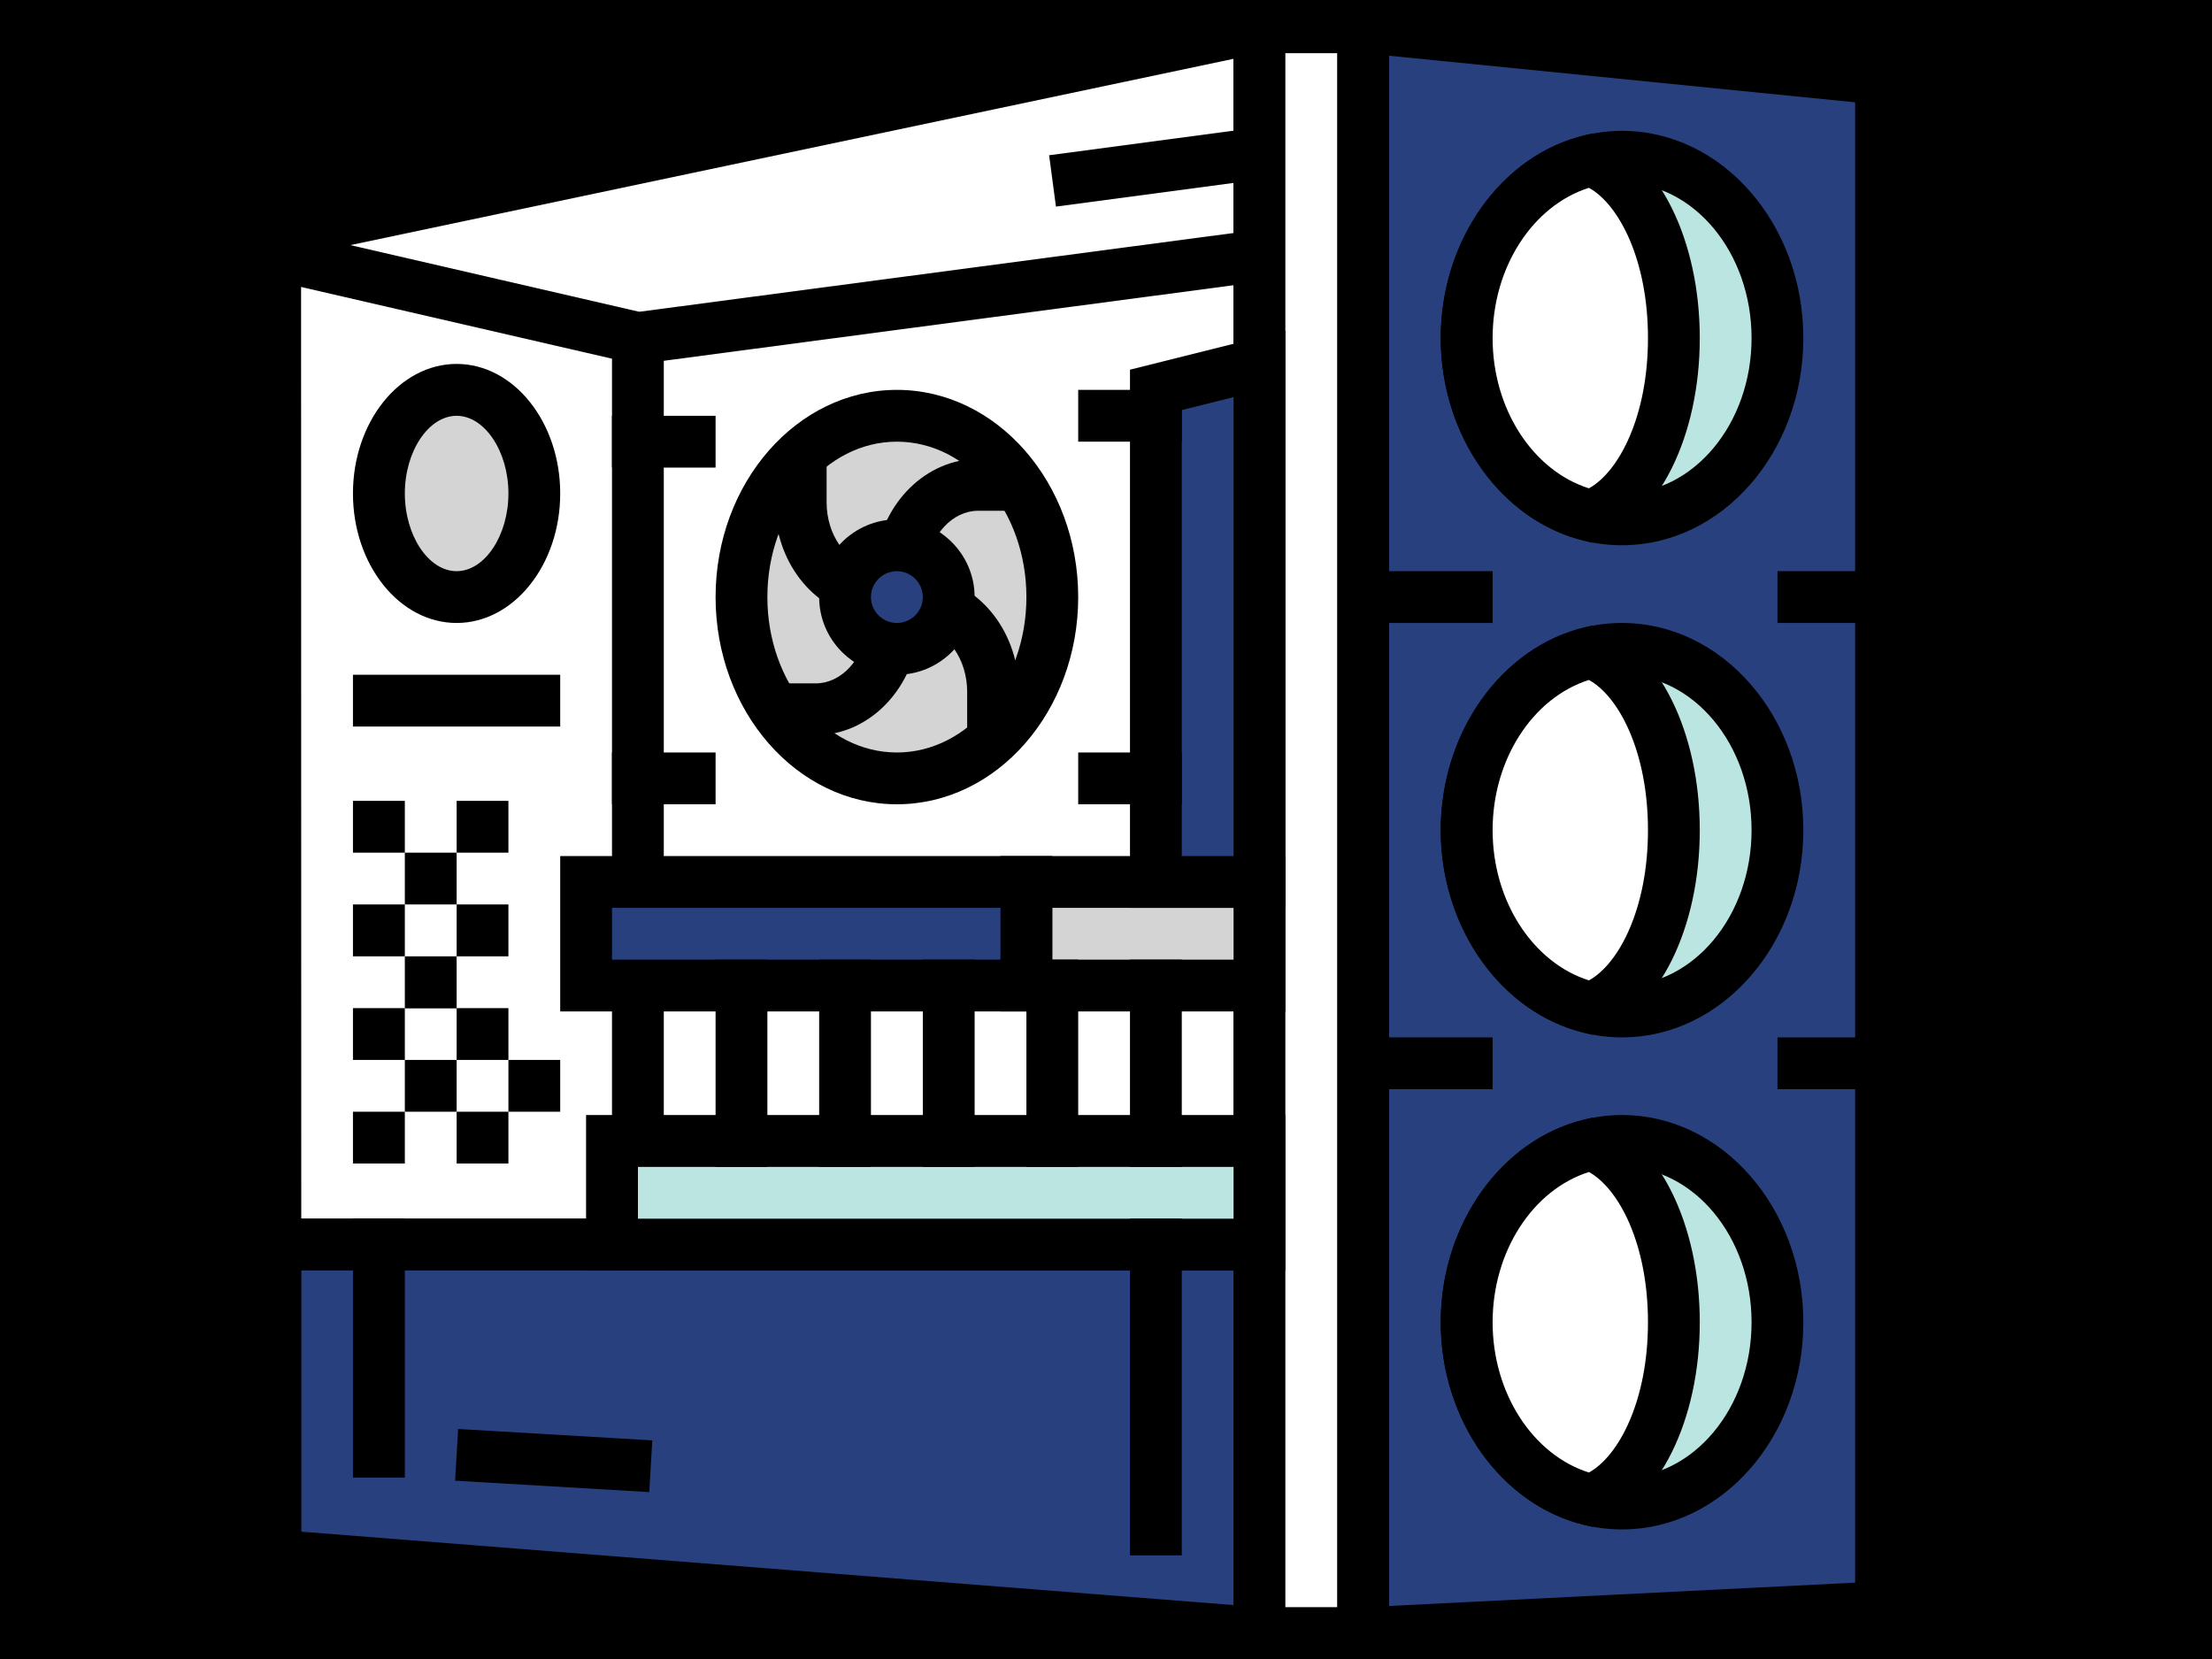 <svg xmlns="http://www.w3.org/2000/svg" xmlns:xlink="http://www.w3.org/1999/xlink" width="1024" zoomAndPan="magnify" viewBox="0 0 768 576" height="768" preserveAspectRatio="xMidYMid meet" version="1.0"><defs><clipPath id="c1b1e484d8"><path d="M 464 0 L 661.918 0 L 661.918 576 L 464 576 Z M 464 0 " clip-rule="nonzero"/></clipPath><clipPath id="ff993e387d"><path d="M 617 198 L 661.918 198 L 661.918 217 L 617 217 Z M 617 198 " clip-rule="nonzero"/></clipPath><clipPath id="4cb2900132"><path d="M 617 360 L 661.918 360 L 661.918 379 L 617 379 Z M 617 360 " clip-rule="nonzero"/></clipPath></defs><rect x="-76.8" width="921.6" fill="#000" y="-57.6" height="691.2" fill-opacity="1"/><rect x="-76.8" width="921.6" fill="#000" y="-57.6" height="691.2" fill-opacity="1"/><path fill="#ffffff" d="M 437.234 10.211 C 437.234 9.773 436.863 9.43 436.457 9.523 L 95.527 81.387 L 95.621 432.102 L 437.328 432.102 L 437.234 10.211 " fill-opacity="1" fill-rule="nonzero"/><path fill="#000000" d="M 446.211 10.211 L 446.305 10.211 Z M 104.598 423.125 L 428.324 423.125 L 428.23 20.43 L 104.535 88.711 Z M 446.336 441.105 L 86.648 441.105 L 86.523 74.094 L 438.793 -0.168 L 442.625 2.668 C 444.902 4.508 446.211 7.25 446.211 10.211 L 446.336 441.105 " fill-opacity="1" fill-rule="nonzero"/><path fill="#28407e" d="M 95.621 432.102 L 95.652 540.113 L 436.488 566.945 C 436.957 566.977 437.359 566.539 437.359 566.039 L 437.328 432.102 L 95.621 432.102 " fill-opacity="1" fill-rule="nonzero"/><path fill="#000000" d="M 104.629 531.793 L 428.355 557.285 L 428.355 441.105 L 104.629 441.105 Z M 436.551 575.918 C 436.301 575.918 436.051 575.918 435.832 575.887 L 86.648 548.402 L 86.617 423.125 L 446.305 423.125 L 446.367 569.965 L 443.188 573.332 C 441.379 574.984 438.98 575.918 436.551 575.918 " fill-opacity="1" fill-rule="nonzero"/><path fill="#28407e" d="M 653.105 558.031 L 474.195 566.977 C 473.695 567.008 473.262 566.602 473.262 566.102 L 473.262 10.18 C 473.262 9.773 473.633 9.43 474.039 9.461 L 653.105 27.379 L 653.105 558.031 " fill-opacity="1" fill-rule="nonzero"/><g clip-path="url(#c1b1e484d8)"><path fill="#000000" d="M 482.266 19.34 L 482.266 557.594 L 644.098 549.492 L 644.098 35.516 Z M 473.758 558 C 473.758 558 473.727 558 473.727 558 Z M 653.105 558.031 L 653.199 558.031 Z M 470.797 576.168 L 467.34 573.27 C 465.375 571.398 464.254 568.781 464.254 566.102 L 464.254 6.188 L 467.465 2.98 C 469.52 1.141 472.293 0.238 474.973 0.516 L 662.109 19.246 L 662.109 566.602 L 470.797 576.168 " fill-opacity="1" fill-rule="nonzero"/></g><path fill="#bbe5e1" d="M 563.168 396.137 C 559.488 396.137 555.875 396.574 552.383 397.414 C 527.766 403.242 509.223 428.641 509.223 459.086 C 509.223 489.535 527.766 514.934 552.383 520.758 C 555.875 521.602 559.488 522.039 563.168 522.039 C 592.992 522.039 617.141 493.836 617.141 459.086 C 617.141 424.309 592.992 396.137 563.168 396.137 " fill-opacity="1" fill-rule="nonzero"/><path fill="#000000" d="M 563.168 405.145 C 560.27 405.145 557.34 405.484 554.473 406.141 C 533.469 411.125 518.23 433.379 518.23 459.086 C 518.23 484.766 533.469 507.047 554.473 512.035 C 557.34 512.688 560.27 513.031 563.168 513.031 C 587.973 513.031 608.137 488.848 608.137 459.086 C 608.137 429.328 587.973 405.145 563.168 405.145 Z M 563.168 531.012 C 558.867 531.012 554.535 530.516 550.328 529.516 C 521.285 522.629 500.219 493.023 500.219 459.086 C 500.219 425.148 521.285 395.516 550.328 388.656 C 554.535 387.66 558.867 387.133 563.168 387.133 C 597.883 387.133 626.117 419.418 626.117 459.086 C 626.117 498.758 597.883 531.012 563.168 531.012 " fill-opacity="1" fill-rule="nonzero"/><path fill="#bbe5e1" d="M 552.383 179.051 C 555.875 179.895 559.488 180.332 563.168 180.332 C 592.992 180.332 617.141 152.129 617.141 117.379 C 617.141 82.602 592.992 54.43 563.168 54.43 C 559.488 54.43 555.875 54.867 552.383 55.707 C 527.766 61.535 509.223 86.934 509.223 117.379 C 509.223 147.828 527.766 173.227 552.383 179.051 " fill-opacity="1" fill-rule="nonzero"/><path fill="#000000" d="M 554.473 170.297 C 557.34 170.98 560.27 171.324 563.168 171.324 C 587.973 171.324 608.137 147.141 608.137 117.379 C 608.137 87.617 587.973 63.438 563.168 63.438 C 560.27 63.438 557.34 63.777 554.473 64.434 C 533.469 69.418 518.23 91.672 518.23 117.379 C 518.23 143.09 533.469 165.34 554.473 170.297 Z M 563.168 189.305 C 558.867 189.305 554.535 188.809 550.328 187.809 C 521.285 180.953 500.219 151.316 500.219 117.379 C 500.219 83.441 521.285 53.809 550.328 46.949 C 554.535 45.953 558.867 45.426 563.168 45.426 C 597.883 45.426 626.117 77.711 626.117 117.379 C 626.117 157.051 597.883 189.305 563.168 189.305 " fill-opacity="1" fill-rule="nonzero"/><path fill="#ffffff" d="M 552.383 179.051 C 568.809 173.227 581.18 147.828 581.18 117.379 C 581.18 86.934 568.809 61.535 552.383 55.707 C 527.766 61.535 509.223 86.934 509.223 117.379 C 509.223 147.828 527.766 173.227 552.383 179.051 " fill-opacity="1" fill-rule="nonzero"/><path fill="#000000" d="M 551.668 65.211 C 532.129 71.414 518.23 92.824 518.23 117.379 C 518.23 141.938 532.129 163.348 551.668 169.547 C 562.016 163.844 572.172 144.648 572.172 117.379 C 572.172 90.113 562.016 70.914 551.668 65.211 Z M 552.883 188.434 L 550.328 187.809 C 521.285 180.953 500.219 151.316 500.219 117.379 C 500.219 83.441 521.285 53.809 550.328 46.949 L 552.883 46.328 L 555.406 47.23 C 575.883 54.492 590.156 83.352 590.156 117.379 C 590.156 151.41 575.883 180.27 555.406 187.527 L 552.883 188.434 " fill-opacity="1" fill-rule="nonzero"/><path fill="#bbe5e1" d="M 563.168 225.301 C 559.488 225.301 555.875 225.734 552.383 226.547 C 527.766 232.375 509.223 257.77 509.223 288.219 C 509.223 318.664 527.766 344.094 552.383 349.922 C 555.875 350.73 559.488 351.168 563.168 351.168 C 592.992 351.168 617.141 322.996 617.141 288.219 C 617.141 253.473 592.992 225.301 563.168 225.301 " fill-opacity="1" fill-rule="nonzero"/><path fill="#000000" d="M 563.168 234.273 C 560.27 234.273 557.34 234.617 554.473 235.301 C 533.469 240.289 518.23 262.539 518.23 288.219 C 518.23 313.93 533.469 336.18 554.473 341.164 C 557.34 341.852 560.27 342.191 563.168 342.191 C 587.973 342.191 608.137 317.98 608.137 288.219 C 608.137 258.488 587.973 234.273 563.168 234.273 Z M 563.168 360.176 C 558.867 360.176 554.535 359.676 550.328 358.648 C 521.285 351.793 500.219 322.156 500.219 288.219 C 500.219 254.281 521.285 224.676 550.328 217.789 C 554.535 216.793 558.867 216.293 563.168 216.293 C 597.883 216.293 626.117 248.578 626.117 288.219 C 626.117 327.891 597.883 360.176 563.168 360.176 " fill-opacity="1" fill-rule="nonzero"/><path fill="#ffffff" d="M 581.18 288.219 C 581.18 257.77 568.809 232.375 552.383 226.547 C 527.766 232.375 509.223 257.77 509.223 288.219 C 509.223 318.664 527.766 344.094 552.383 349.922 C 568.809 344.094 581.18 318.664 581.18 288.219 " fill-opacity="1" fill-rule="nonzero"/><path fill="#000000" d="M 551.668 236.082 C 532.129 242.285 518.23 263.691 518.23 288.219 C 518.23 312.773 532.129 334.184 551.668 340.387 C 562.016 334.715 572.172 315.516 572.172 288.219 C 572.172 260.949 562.016 241.754 551.668 236.082 Z M 552.883 359.27 L 550.328 358.648 C 521.285 351.793 500.219 322.156 500.219 288.219 C 500.219 254.281 521.285 224.676 550.328 217.789 L 552.883 217.195 L 555.406 218.07 C 575.883 225.363 590.156 254.188 590.156 288.219 C 590.156 322.281 575.883 351.105 555.406 358.398 L 552.883 359.27 " fill-opacity="1" fill-rule="nonzero"/><path fill="#ffffff" d="M 581.18 459.086 C 581.18 428.641 568.809 403.242 552.383 397.414 C 527.766 403.242 509.223 428.641 509.223 459.086 C 509.223 489.535 527.766 514.934 552.383 520.758 C 568.809 514.934 581.18 489.535 581.18 459.086 " fill-opacity="1" fill-rule="nonzero"/><path fill="#000000" d="M 551.668 406.918 C 532.129 413.121 518.23 434.531 518.23 459.086 C 518.23 483.645 532.129 505.055 551.668 511.254 C 562.016 505.551 572.172 486.355 572.172 459.086 C 572.172 431.82 562.016 412.621 551.668 406.918 Z M 552.883 530.109 L 550.328 529.516 C 521.285 522.629 500.219 493.023 500.219 459.086 C 500.219 425.148 521.285 395.516 550.328 388.656 L 552.883 388.035 L 555.406 388.938 C 575.883 396.199 590.156 425.059 590.156 459.086 C 590.156 493.117 575.883 521.977 555.406 529.234 L 552.883 530.109 " fill-opacity="1" fill-rule="nonzero"/><g clip-path="url(#ff993e387d)"><path fill="#000000" d="M 662.109 216.293 L 617.141 216.293 L 617.141 198.312 L 662.109 198.312 L 662.109 216.293 " fill-opacity="1" fill-rule="nonzero"/></g><path fill="#000000" d="M 518.23 216.293 L 464.254 216.293 L 464.254 198.312 L 518.23 198.312 L 518.23 216.293 " fill-opacity="1" fill-rule="nonzero"/><g clip-path="url(#4cb2900132)"><path fill="#000000" d="M 662.109 378.156 L 617.141 378.156 L 617.141 360.176 L 662.109 360.176 L 662.109 378.156 " fill-opacity="1" fill-rule="nonzero"/></g><path fill="#000000" d="M 518.23 378.156 L 464.254 378.156 L 464.254 360.176 L 518.23 360.176 L 518.23 378.156 " fill-opacity="1" fill-rule="nonzero"/><path fill="#ffffff" d="M 437.297 566.977 L 473.262 566.977 L 473.262 9.461 L 437.297 9.461 L 437.297 566.977 " fill-opacity="1" fill-rule="nonzero"/><path fill="#000000" d="M 446.273 558 L 464.254 558 L 464.254 18.469 L 446.273 18.469 Z M 482.266 575.98 L 428.293 575.98 L 428.293 0.484 L 482.266 0.484 L 482.266 575.98 " fill-opacity="1" fill-rule="nonzero"/><path fill="#000000" d="M 225.418 518.047 L 158.012 514.09 L 159.07 496.141 L 226.477 500.098 L 225.418 518.047 " fill-opacity="1" fill-rule="nonzero"/><path fill="#d4d4d4" d="M 437.297 342.191 L 356.367 342.191 L 356.367 306.199 L 437.297 306.199 L 437.297 342.191 " fill-opacity="1" fill-rule="nonzero"/><path fill="#000000" d="M 365.34 333.188 L 428.293 333.188 L 428.293 315.207 L 365.34 315.207 Z M 446.273 351.168 L 347.359 351.168 L 347.359 297.223 L 446.273 297.223 L 446.273 351.168 " fill-opacity="1" fill-rule="nonzero"/><path fill="#000000" d="M 122.547 403.961 L 122.547 385.977 L 140.559 385.977 L 140.559 403.961 C 122.547 403.961 140.559 403.961 122.547 403.961 Z M 158.543 403.961 L 158.543 385.977 L 176.523 385.977 L 176.523 403.961 C 158.543 403.961 176.523 403.961 158.543 403.961 " fill-opacity="1" fill-rule="nonzero"/><path fill="#000000" d="M 140.559 385.977 L 140.559 367.996 L 158.543 367.996 L 158.543 385.977 C 140.559 385.977 158.543 385.977 140.559 385.977 Z M 176.523 385.977 L 176.523 367.996 L 194.504 367.996 L 194.504 385.977 C 176.523 385.977 194.504 385.977 176.523 385.977 " fill-opacity="1" fill-rule="nonzero"/><path fill="#000000" d="M 140.559 350.109 L 140.559 332.035 L 158.543 332.035 L 158.543 350.109 C 140.559 350.109 158.543 350.109 140.559 350.109 " fill-opacity="1" fill-rule="nonzero"/><path fill="#000000" d="M 140.559 314.02 L 140.559 296.039 L 158.543 296.039 L 158.543 314.02 C 140.559 314.02 158.543 314.02 140.559 314.02 " fill-opacity="1" fill-rule="nonzero"/><path fill="#000000" d="M 122.547 367.996 L 122.547 350.016 L 140.559 350.016 L 140.559 367.996 C 122.547 367.996 140.559 367.996 122.547 367.996 Z M 158.543 367.996 L 158.543 350.016 L 176.523 350.016 L 176.523 367.996 C 158.543 367.996 176.523 367.996 158.543 367.996 " fill-opacity="1" fill-rule="nonzero"/><path fill="#000000" d="M 122.547 332.035 L 122.547 314.02 L 140.559 314.02 L 140.559 332.035 C 122.547 332.035 140.559 332.035 122.547 332.035 Z M 158.543 332.035 L 158.543 314.02 L 176.523 314.02 L 176.523 332.035 C 158.543 332.035 176.523 332.035 158.543 332.035 " fill-opacity="1" fill-rule="nonzero"/><path fill="#000000" d="M 122.547 296.039 L 122.547 278.059 L 140.559 278.059 L 140.559 296.039 C 122.547 296.039 140.559 296.039 122.547 296.039 Z M 158.543 296.039 L 158.543 278.059 L 176.523 278.059 L 176.523 296.039 C 158.543 296.039 176.523 296.039 158.543 296.039 " fill-opacity="1" fill-rule="nonzero"/><path fill="#000000" d="M 221.055 126.512 L 93.785 97.156 L 97.836 79.609 L 221.926 108.25 L 441.254 79.176 L 443.625 97 L 221.055 126.512 " fill-opacity="1" fill-rule="nonzero"/><path fill="#000000" d="M 230.465 441.105 L 212.484 441.105 L 212.484 108.375 L 230.465 108.375 L 230.465 441.105 " fill-opacity="1" fill-rule="nonzero"/><path fill="#28407e" d="M 356.367 342.191 L 203.48 342.191 L 203.48 306.199 L 356.367 306.199 L 356.367 342.191 " fill-opacity="1" fill-rule="nonzero"/><path fill="#000000" d="M 212.484 333.188 L 347.359 333.188 L 347.359 315.207 L 212.484 315.207 Z M 365.34 351.168 L 194.504 351.168 L 194.504 297.223 L 365.34 297.223 L 365.34 351.168 " fill-opacity="1" fill-rule="nonzero"/><path fill="#bbe5e1" d="M 437.297 432.102 L 212.484 432.102 L 212.484 396.137 L 437.297 396.137 L 437.297 432.102 " fill-opacity="1" fill-rule="nonzero"/><path fill="#000000" d="M 221.492 423.125 L 428.293 423.125 L 428.293 405.145 L 221.492 405.145 Z M 446.273 441.105 L 203.48 441.105 L 203.48 387.133 L 446.273 387.133 L 446.273 441.105 " fill-opacity="1" fill-rule="nonzero"/><path fill="#d4d4d4" d="M 185.496 171.324 C 185.496 191.207 173.438 207.316 158.543 207.316 C 143.613 207.316 131.555 191.207 131.555 171.324 C 131.555 151.473 143.613 135.363 158.543 135.363 C 173.438 135.363 185.496 151.473 185.496 171.324 " fill-opacity="1" fill-rule="nonzero"/><path fill="#000000" d="M 158.543 144.367 C 148.785 144.367 140.559 156.707 140.559 171.324 C 140.559 185.973 148.785 198.312 158.543 198.312 C 168.266 198.312 176.523 185.973 176.523 171.324 C 176.523 156.707 168.266 144.367 158.543 144.367 Z M 158.543 216.293 C 138.691 216.293 122.547 196.129 122.547 171.324 C 122.547 146.551 138.691 126.355 158.543 126.355 C 178.359 126.355 194.504 146.551 194.504 171.324 C 194.504 196.129 178.359 216.293 158.543 216.293 " fill-opacity="1" fill-rule="nonzero"/><path fill="#000000" d="M 194.504 252.254 L 122.547 252.254 L 122.547 234.273 L 194.504 234.273 L 194.504 252.254 " fill-opacity="1" fill-rule="nonzero"/><path fill="#d4d4d4" d="M 365.34 207.316 C 365.34 242.066 341.191 270.238 311.398 270.238 C 281.605 270.238 257.453 242.066 257.453 207.316 C 257.453 172.539 281.605 144.367 311.398 144.367 C 341.191 144.367 365.34 172.539 365.34 207.316 " fill-opacity="1" fill-rule="nonzero"/><path fill="#000000" d="M 311.398 153.344 C 286.621 153.344 266.43 177.559 266.43 207.316 C 266.43 237.047 286.621 261.262 311.398 261.262 C 336.172 261.262 356.367 237.047 356.367 207.316 C 356.367 177.559 336.172 153.344 311.398 153.344 Z M 311.398 279.242 C 276.68 279.242 248.449 246.957 248.449 207.316 C 248.449 167.648 276.68 135.363 311.398 135.363 C 346.113 135.363 374.348 167.648 374.348 207.316 C 374.348 246.957 346.113 279.242 311.398 279.242 " fill-opacity="1" fill-rule="nonzero"/><path fill="#000000" d="M 353.781 255.246 L 335.797 255.246 L 335.797 240.164 C 335.797 228.945 329.066 219.348 320.156 217.883 L 299.711 214.453 C 281.918 211.492 269.016 194.664 269.016 174.441 L 269.016 159.355 L 286.996 159.355 L 286.996 174.441 C 286.996 185.66 293.727 195.258 302.641 196.723 L 323.086 200.117 C 340.879 203.078 353.781 219.938 353.781 240.164 L 353.781 255.246 " fill-opacity="1" fill-rule="nonzero"/><path fill="#000000" d="M 283.227 255.246 L 269.016 255.246 L 269.016 237.266 L 283.227 237.266 C 292.047 237.266 299.68 229.039 301.02 218.133 L 303.918 194.293 C 306.379 174.379 321.68 159.355 339.57 159.355 L 353.781 159.355 L 353.781 177.34 L 339.57 177.34 C 330.75 177.34 323.113 185.566 321.773 196.473 L 318.875 220.312 C 316.414 240.227 301.113 255.246 283.227 255.246 " fill-opacity="1" fill-rule="nonzero"/><path fill="#28407e" d="M 293.418 207.316 C 293.418 197.375 301.457 189.305 311.398 189.305 C 321.34 189.305 329.379 197.375 329.379 207.316 C 329.379 217.227 321.34 225.301 311.398 225.301 C 301.457 225.301 293.418 217.227 293.418 207.316 " fill-opacity="1" fill-rule="nonzero"/><path fill="#000000" d="M 311.398 198.312 C 306.441 198.312 302.391 202.332 302.391 207.316 C 302.391 212.273 306.441 216.293 311.398 216.293 C 316.352 216.293 320.402 212.273 320.402 207.316 C 320.402 202.332 316.352 198.312 311.398 198.312 Z M 311.398 234.273 C 296.531 234.273 284.41 222.184 284.41 207.316 C 284.41 192.422 296.531 180.332 311.398 180.332 C 326.262 180.332 338.387 192.422 338.387 207.316 C 338.387 222.184 326.262 234.273 311.398 234.273 " fill-opacity="1" fill-rule="nonzero"/><path fill="#000000" d="M 410.309 405.145 L 392.328 405.145 L 392.328 333.188 L 410.309 333.188 L 410.309 405.145 " fill-opacity="1" fill-rule="nonzero"/><path fill="#000000" d="M 374.348 405.145 L 356.367 405.145 L 356.367 333.188 L 374.348 333.188 L 374.348 405.145 " fill-opacity="1" fill-rule="nonzero"/><path fill="#000000" d="M 338.387 405.145 L 320.402 405.145 L 320.402 333.188 L 338.387 333.188 L 338.387 405.145 " fill-opacity="1" fill-rule="nonzero"/><path fill="#000000" d="M 302.391 405.145 L 284.41 405.145 L 284.41 333.188 L 302.391 333.188 L 302.391 405.145 " fill-opacity="1" fill-rule="nonzero"/><path fill="#000000" d="M 266.43 405.145 L 248.449 405.145 L 248.449 333.188 L 266.43 333.188 L 266.43 405.145 " fill-opacity="1" fill-rule="nonzero"/><path fill="#28407e" d="M 401.336 306.199 L 437.297 306.199 L 437.297 126.355 L 401.336 135.363 L 401.336 306.199 " fill-opacity="1" fill-rule="nonzero"/><path fill="#000000" d="M 410.309 297.223 L 428.293 297.223 L 428.293 137.887 L 410.309 142.375 Z M 446.273 315.207 L 392.328 315.207 L 392.328 128.352 L 446.273 114.855 L 446.273 315.207 " fill-opacity="1" fill-rule="nonzero"/><path fill="#000000" d="M 410.309 279.242 L 374.348 279.242 L 374.348 261.262 L 410.309 261.262 L 410.309 279.242 " fill-opacity="1" fill-rule="nonzero"/><path fill="#000000" d="M 248.449 162.348 L 212.484 162.348 L 212.484 144.367 L 248.449 144.367 L 248.449 162.348 " fill-opacity="1" fill-rule="nonzero"/><path fill="#000000" d="M 248.449 279.242 L 212.484 279.242 L 212.484 261.262 L 248.449 261.262 L 248.449 279.242 " fill-opacity="1" fill-rule="nonzero"/><path fill="#000000" d="M 410.309 153.344 L 374.348 153.344 L 374.348 135.363 L 410.309 135.363 L 410.309 153.344 " fill-opacity="1" fill-rule="nonzero"/><path fill="#000000" d="M 366.621 71.727 L 364.25 53.898 L 436.02 44.332 L 438.391 62.16 L 366.621 71.727 " fill-opacity="1" fill-rule="nonzero"/><path fill="#000000" d="M 410.309 540.02 L 392.328 540.02 L 392.328 423.125 L 410.309 423.125 L 410.309 540.02 " fill-opacity="1" fill-rule="nonzero"/><path fill="#000000" d="M 140.559 513.031 L 122.547 513.031 L 122.547 423.125 L 140.559 423.125 L 140.559 513.031 " fill-opacity="1" fill-rule="nonzero"/></svg>